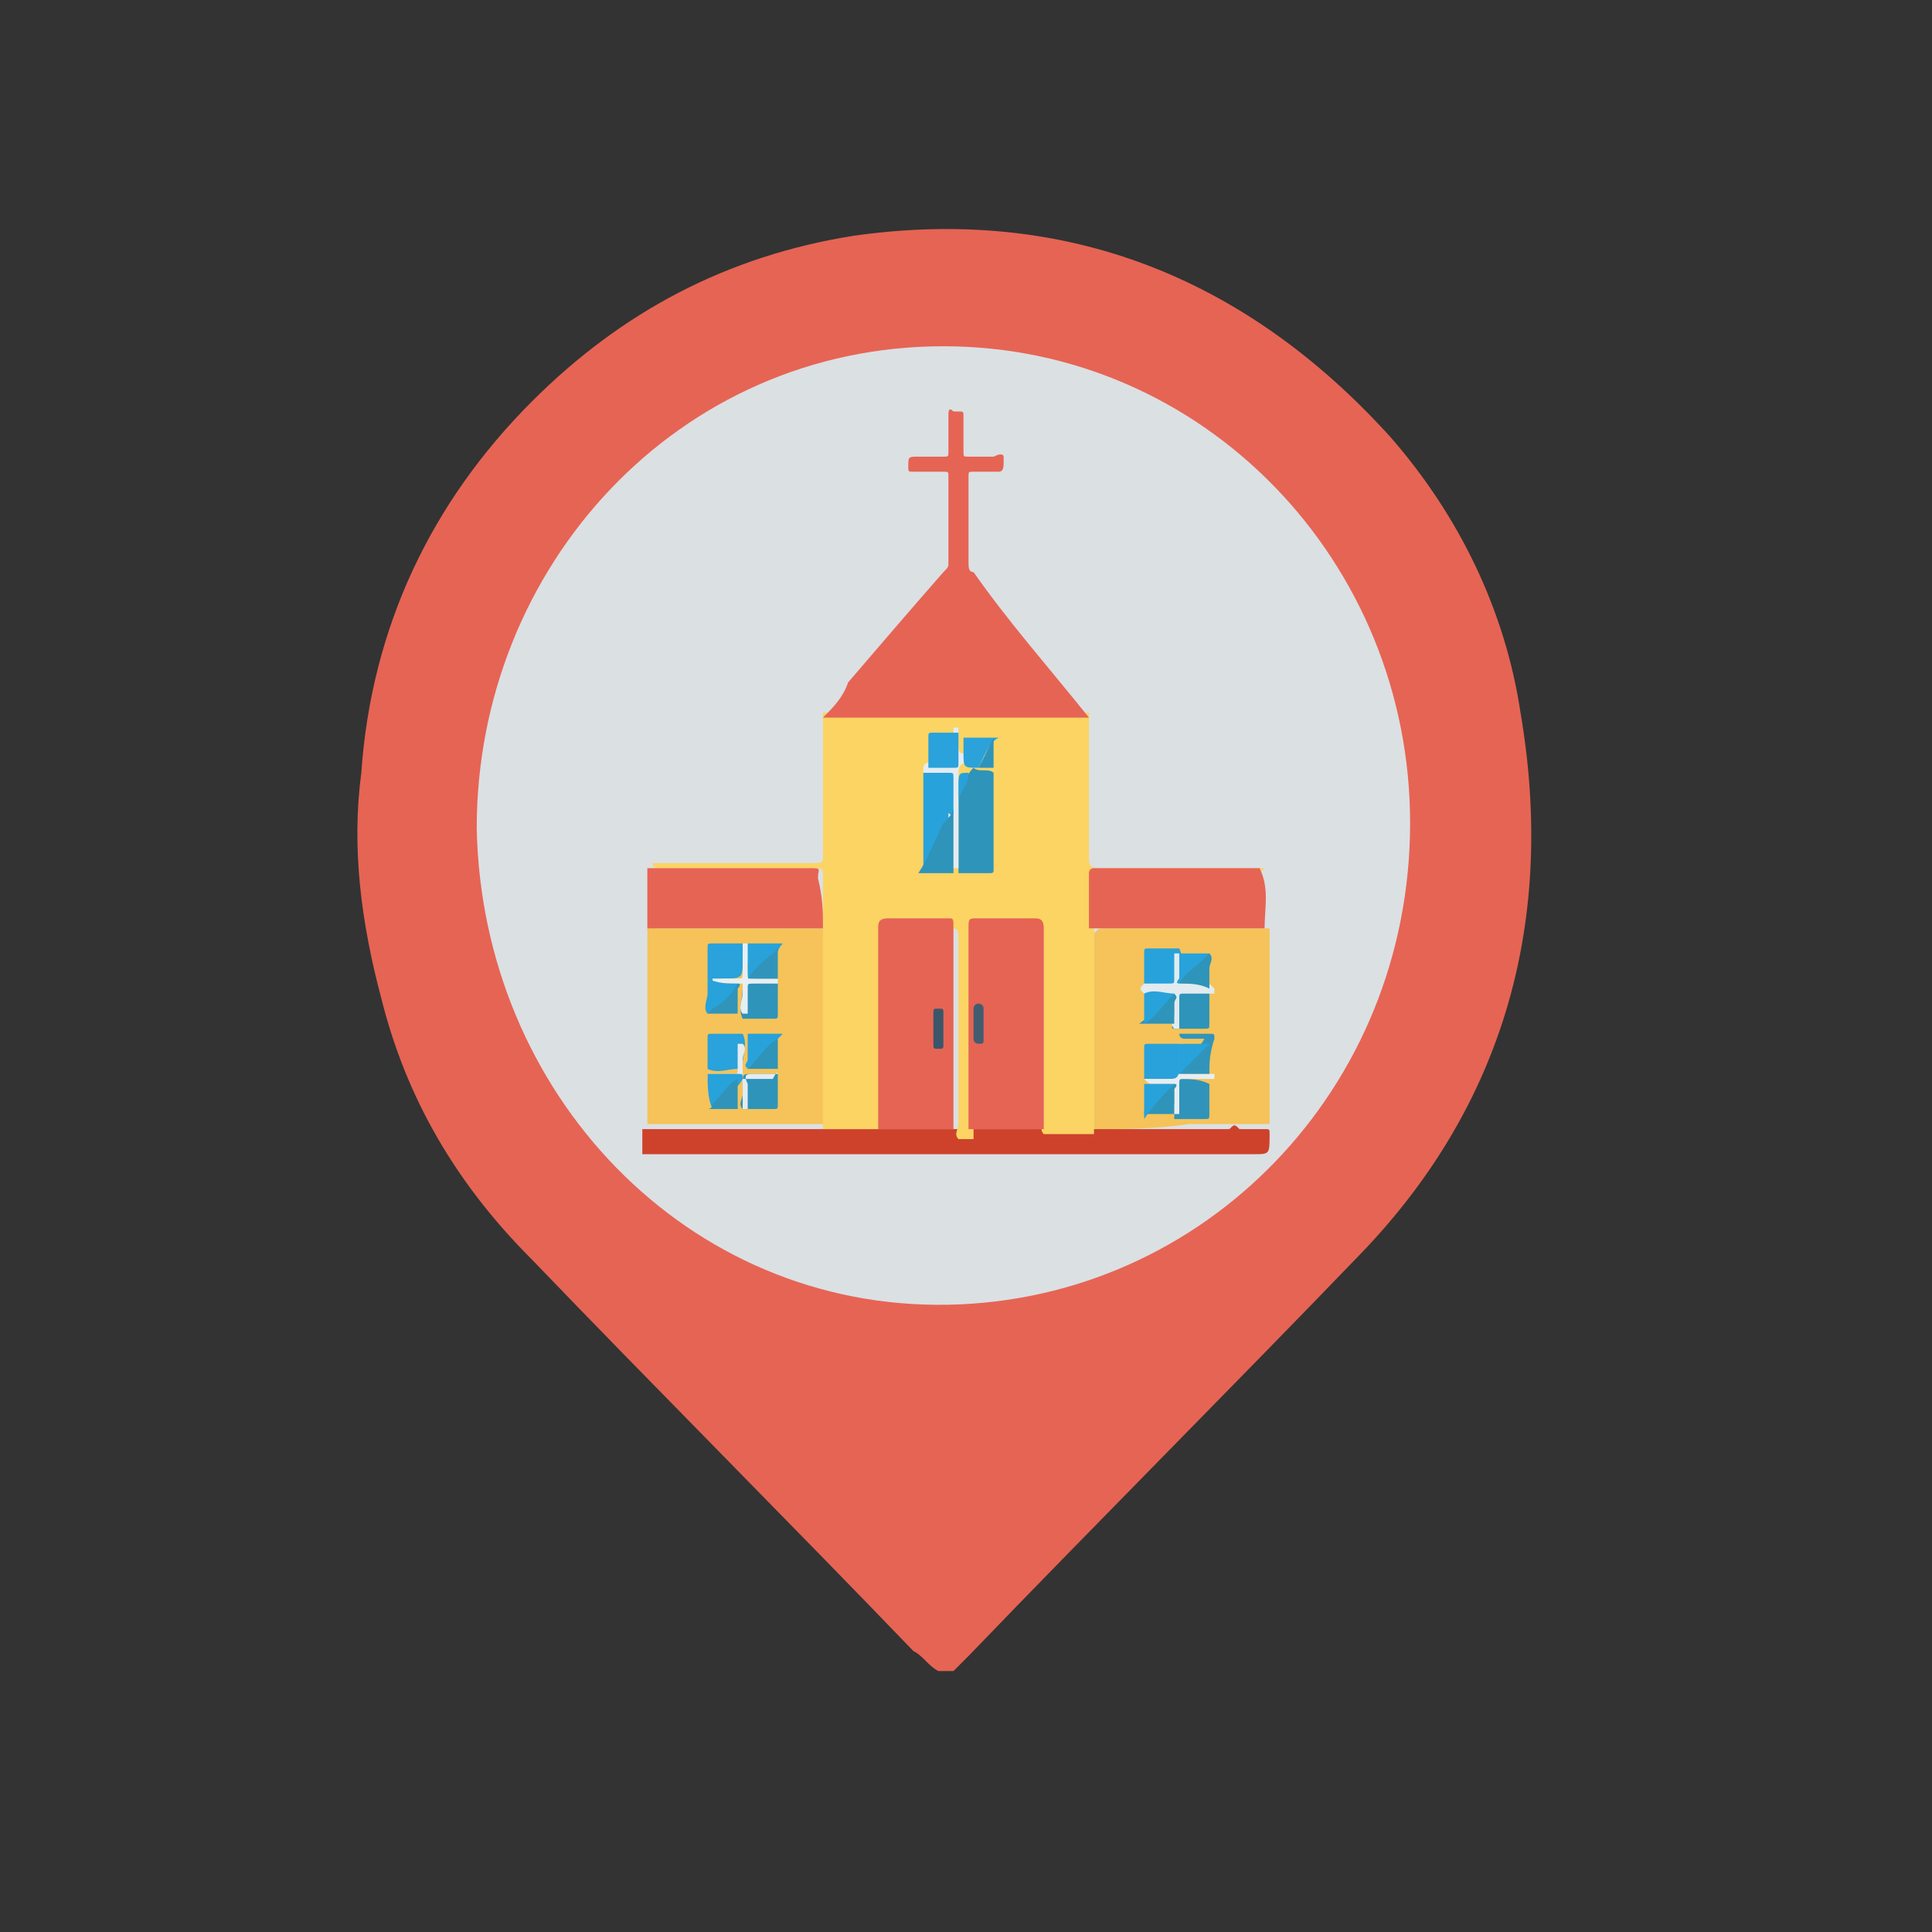 <?xml version="1.0" encoding="utf-8"?>
<!-- Generator: Adobe Illustrator 24.1.3, SVG Export Plug-In . SVG Version: 6.00 Build 0)  -->
<svg version="1.1" id="Layer_1" xmlns="http://www.w3.org/2000/svg" xmlns:xlink="http://www.w3.org/1999/xlink" x="0px" y="0px"
	 viewBox="0 0 38.5 38.5" style="enable-background:new 0 0 38.5 38.5;" xml:space="preserve">
<rect x="0" y="0" width="38.5" height="38.5" fill="#333333" stroke="none"/>
<style type="text/css">
	.st0{fill:#E66454;}
	.st1{fill:#DBE0E3;}
	.st2{fill:#CE422C;}
	.st3{fill:#FBD463;}
	.st4{fill:#F5C359;}
	.st5{fill:#2E94BA;}
	.st6{fill:#28A2DB;}
	.st7{fill:#E3ECF1;}
	.st8{fill:#2AA2DB;}
	.st9{fill:#2BA2DA;}
	.st10{fill:#2E94BB;}
	.st11{fill:#3094BA;}
	.st12{fill:#29A2DB;}
	.st13{fill:#E1EBF0;}
	.st14{fill:#E7EEF2;}
	.st15{fill:#3195BB;}
	.st16{fill:#2AA2DC;}
	.st17{fill:#2F94BA;}
	.st18{fill:#E4ECF1;}
	.st19{fill:#E8EFF2;}
	.st20{fill:#3094BB;}
	.st21{fill:#3B566A;}
	.st22{fill:#435C70;}
	.st23{fill:#28A1DB;}
</style>
<g>
	<path class="st0" d="M18.7,33.3c-0.2-0.1-0.3-0.3-0.5-0.4c-2.5-2.6-5.1-5.2-7.6-7.8c-1.5-1.5-2.5-3.2-3-5.2c-0.4-1.5-0.6-3-0.4-4.5
		C7.4,12.5,8.6,10,10.6,8c1.8-1.8,3.9-2.9,6.4-3.3c4.2-0.6,7.8,0.8,10.7,4c1.4,1.6,2.3,3.5,2.6,5.5c0.7,4.1-0.3,7.8-3.2,10.8
		c-2.6,2.7-5.2,5.3-7.8,8c-0.1,0.1-0.2,0.2-0.3,0.3C18.9,33.3,18.8,33.3,18.7,33.3z"/>
	<path class="st1" d="M9.5,16.5c0-5.2,4-9.6,9.3-9.6c5.2,0,9.3,4.3,9.3,9.5c0,5.3-4.1,9.5-9.2,9.6C13.7,26.1,9.6,21.8,9.5,16.5z"/>
	<g>
		<path class="st2" d="M24.7,22.5c0.2,0,0.4,0,0.5,0c0.1,0,0.1,0,0.1,0.1c0,0.4,0,0.4-0.3,0.4c-4,0-8,0-12,0c-0.1,0-0.1,0-0.2,0
			c0-0.2,0-0.3,0-0.5c0.2,0,0.4,0,0.7,0c0,0,0.1,0,0.1,0c1,0,2,0,3,0c0.3,0,0.7,0,1,0c0.4,0,0.9,0,1.3,0c0.1,0,0.2,0,0.3,0
			c0.4,0,0.9,0,1.3,0c0.3,0,0.6,0,1,0c0.9,0,1.7,0,2.6,0c0.1,0,0.3,0,0.4,0C24.6,22.4,24.6,22.4,24.7,22.5z"/>
		<path class="st3" d="M17.5,22.5c-0.4,0-0.7,0-1.1,0c0,0,0-0.1,0-0.2c0-1.3,0-2.5,0-3.8c0-0.3,0-0.6,0-1c0-0.2,0-0.2-0.2-0.2
			c-1,0-2,0-3,0c-0.1,0-0.2,0-0.2-0.1c0,0,0.1,0,0.1,0c1,0,2.1,0,3.1,0c0.2,0,0.2,0,0.2-0.2c0-0.9,0-1.8,0-2.6c0-0.1,0-0.1,0-0.2
			c0.1,0,0.1,0,0.2,0c1.6,0,3.3,0,4.9,0c0.1,0,0.1,0,0.2,0c0,0.1,0,0.1,0,0.2c0,0.9,0,1.8,0,2.7c0,0.1,0,0.2,0.2,0.2
			c1.1,0,2.1,0,3.2,0c0,0,0.1,0,0.1,0c-0.1,0.1-0.1,0.1-0.2,0.1c-1,0-1.9,0-2.9,0c0,0-0.1,0-0.1,0c-0.2,0-0.2,0-0.2,0.2
			c0,0.3,0,0.6,0,1c0,1,0,2,0,3.1c0,0.2,0,0.5,0,0.7c0,0.1,0,0.1,0,0.2c-0.3,0-0.7,0-1,0c-0.1-0.1,0-0.2,0-0.2c0-1.2,0-2.4,0-3.6
			c0,0,0-0.1,0-0.1c0-0.2,0-0.2-0.2-0.2c-0.3,0-0.7,0-1,0c-0.2,0-0.2,0-0.2,0.2c0,1.2,0,2.4,0,3.7c0,0.1,0,0.2,0,0.3
			c-0.1,0-0.2,0-0.3,0c-0.1-0.1,0-0.2,0-0.3c0-1.2,0-2.4,0-3.6c0-0.3,0-0.3-0.2-0.3c-0.3,0-0.6,0-0.9,0c-0.2,0-0.2,0-0.2,0.3
			c0,1.2,0,2.4,0,3.6C17.5,22.3,17.6,22.4,17.5,22.5z"/>
		<path class="st0" d="M21.7,14.3c-1.8,0-3.5,0-5.3,0c0.2-0.2,0.4-0.4,0.5-0.7c0.6-0.7,1.2-1.4,1.9-2.2c0.1-0.1,0.1-0.1,0.1-0.2
			c0-0.6,0-1.1,0-1.7c0-0.1,0-0.1-0.1-0.1c-0.2,0-0.4,0-0.6,0c-0.1,0-0.1,0-0.1-0.1c0,0,0,0,0,0c0-0.2,0-0.2,0.2-0.2
			c0.2,0,0.3,0,0.5,0c0.1,0,0.1,0,0.1-0.1c0-0.2,0-0.5,0-0.7c0-0.1,0-0.2,0.1-0.1c0,0,0.1,0,0.1,0c0.1,0,0.1,0,0.1,0.1
			c0,0.2,0,0.5,0,0.7c0,0.1,0,0.1,0.1,0.1c0.2,0,0.4,0,0.5,0C20,9,20,9.1,20,9.1c0,0,0,0.1,0,0.1c0,0.1,0,0.2-0.1,0.2
			c-0.2,0-0.3,0-0.5,0c-0.1,0-0.1,0-0.1,0.1c0,0.6,0,1.2,0,1.7c0,0.1,0,0.2,0.1,0.2C20.1,12.4,20.9,13.3,21.7,14.3
			C21.7,14.2,21.7,14.2,21.7,14.3z"/>
		<path class="st4" d="M21.8,22.5c0-1.3,0-2.6,0-3.9c0.1-0.1,0.1-0.1,0.2-0.1c1,0,2.1,0,3.1,0c0.1,0,0.1,0,0.2,0c0,1.3,0,2.6,0,3.9
			c-0.5,0-1.1,0-1.6,0C23,22.5,22.4,22.5,21.8,22.5z"/>
		<path class="st4" d="M16.4,18.5c0,1.3,0,2.6,0,3.9c-0.8,0-1.6,0-2.4,0c-0.4,0-0.7,0-1.1,0c0-1.3,0-2.6,0-3.9c0.1-0.1,0.1,0,0.2,0
			c1,0,2.1,0,3.1,0C16.3,18.5,16.4,18.5,16.4,18.5z"/>
		<path class="st0" d="M25.2,18.5c-1.2,0-2.3,0-3.5,0c0-0.4,0-0.8,0-1.1c0-0.1,0.1-0.1,0.1-0.1c1.1,0,2.1,0,3.2,0c0,0,0.1,0,0.1,0
			C25.3,17.7,25.2,18.1,25.2,18.5z"/>
		<path class="st0" d="M16.4,18.5c-1.2,0-2.3,0-3.5,0c0-0.4,0-0.8,0-1.2c1.1,0,2.2,0,3.2,0c0.3,0,0.2,0,0.2,0.2
			C16.4,17.9,16.4,18.2,16.4,18.5z"/>
		<path class="st0" d="M17.5,22.5c0-1.3,0-2.7,0-4c0-0.1,0-0.2,0.2-0.2c0.4,0,0.8,0,1.2,0c0.1,0,0.1,0,0.1,0.2c0,1.3,0,2.7,0,4
			C18.5,22.5,18,22.5,17.5,22.5z"/>
		<path class="st0" d="M19.3,22.5c0-1.3,0-2.7,0-4c0-0.2,0-0.2,0.2-0.2c0.4,0,0.8,0,1.1,0c0.1,0,0.2,0,0.2,0.2c0,1.3,0,2.7,0,4
			C20.2,22.5,19.7,22.5,19.3,22.5z"/>
		<path class="st5" d="M19.8,15.4c0,0.6,0,1.3,0,1.9c0,0.1,0,0.1-0.1,0.1c-0.2,0-0.4,0-0.6,0c0,0,0-0.1,0-0.1c0-0.5,0-0.9,0-1.4
			c0.1-0.2,0.1-0.4,0.3-0.6C19.5,15.4,19.7,15.3,19.8,15.4z"/>
		<path class="st6" d="M18.4,17.4c0-0.7,0-1.3,0-2c0.2-0.1,0.4,0,0.6,0c0.1,0,0.1,0.1,0.1,0.2c0,0.2,0,0.4,0,0.6
			c-0.1,0.3-0.3,0.6-0.4,0.8C18.6,17.1,18.6,17.2,18.4,17.4C18.5,17.4,18.5,17.4,18.4,17.4z"/>
		<path class="st7" d="M19,16.1c0-0.2,0-0.4,0-0.6c0-0.1,0-0.1-0.1-0.1c-0.2,0-0.4,0-0.5,0c0,0,0-0.1,0-0.1c0-0.1,0.1-0.1,0.1-0.1
			c0.1,0,0.2,0,0.3,0c0.2,0,0.2,0,0.2-0.2c0-0.1,0-0.2,0-0.3c0-0.1,0-0.1,0-0.2c0,0,0.1,0,0.1,0c0,0,0,0.1,0,0.1c0,0,0,0.1,0,0.1
			c0,0.4,0,0.3,0.3,0.3c0.1,0,0.2,0,0.3,0.1c0,0,0,0.1,0,0.1c-0.1,0-0.3,0-0.4,0c-0.2,0-0.2,0.1-0.2,0.3c0,0.1,0,0.1,0,0.2
			c0,0.5,0,1,0,1.6c0,0-0.1,0-0.1,0c-0.1,0-0.1-0.1-0.1-0.2c0-0.3,0-0.6,0-0.9C19,16.3,19,16.2,19,16.1z"/>
		<path class="st8" d="M19.1,14.6c0,0.2,0,0.4,0,0.6c0,0.1,0,0.1-0.1,0.1c-0.2,0-0.4,0-0.5,0c0-0.2,0-0.4,0-0.6c0-0.1,0-0.1,0.1-0.1
			C18.7,14.6,18.9,14.6,19.1,14.6z"/>
		<path class="st5" d="M19,16.1c0,0.4,0,0.9,0,1.3c-0.2,0-0.4,0-0.6,0c0,0-0.1,0-0.1,0c0.2-0.3,0.3-0.6,0.5-1
			C18.9,16.3,19,16.2,19,16.1z"/>
		<path class="st9" d="M19.5,15.3c-0.3,0-0.3,0-0.3-0.3c0-0.1,0-0.2,0-0.3c0.2,0,0.4,0,0.6,0c0,0,0.1,0,0.1,0
			C19.7,14.8,19.6,15.1,19.5,15.3z"/>
		<path class="st10" d="M19.5,15.3c0.1-0.2,0.2-0.4,0.3-0.6c0,0.2,0,0.4,0,0.6C19.7,15.3,19.6,15.3,19.5,15.3z"/>
		<path class="st11" d="M24.1,21.6c0,0.2,0,0.4,0,0.6c0,0.1,0,0.1-0.1,0.1c-0.2,0-0.4,0-0.6,0c0,0,0-0.1,0-0.2c0-0.1,0-0.3,0-0.4
			c0-0.1,0-0.1,0.1-0.2C23.7,21.5,23.9,21.5,24.1,21.6z"/>
		<path class="st12" d="M22.8,21.5c0-0.2,0-0.4,0-0.6c0-0.1,0-0.1,0.1-0.1c0.2,0,0.4,0,0.6,0c0.1,0.2,0,0.4,0,0.6c0,0,0,0.1-0.1,0.1
			C23.2,21.5,23,21.5,22.8,21.5z"/>
		<path class="st5" d="M24.1,19.8c0,0.2,0,0.4,0,0.6c0,0.1,0,0.1-0.1,0.1c-0.2,0-0.4,0-0.6,0c-0.1,0,0-0.1,0-0.2c0-0.1,0-0.2,0-0.4
			c0-0.1,0-0.1,0.1-0.1C23.7,19.7,23.9,19.7,24.1,19.8z"/>
		<path class="st6" d="M22.8,19.6c0-0.2,0-0.4,0-0.6c0-0.1,0-0.1,0.1-0.1c0.2,0,0.4,0,0.6,0c0.1,0.2,0,0.4,0,0.6c0,0,0,0.1-0.1,0.1
			C23.2,19.7,23,19.7,22.8,19.6z"/>
		<path class="st13" d="M22.8,19.6c0.2,0,0.4,0,0.5,0c0.1,0,0.1,0,0.1-0.1c0-0.2,0-0.3,0-0.5c0,0,0.1,0,0.1,0c0.1,0.1,0,0.3,0,0.4
			c0,0.1,0,0.1,0.1,0.2c0.1,0,0.3,0,0.4,0c0.1,0,0.1,0,0.2,0.1c0,0,0,0.1,0,0.1c-0.2,0-0.4,0-0.6,0c-0.1,0-0.1,0-0.1,0.1
			c0,0.2,0,0.4,0,0.6c0,0-0.1,0-0.1,0c-0.1-0.1,0-0.2,0-0.3c0-0.1,0-0.2,0-0.3c-0.1,0-0.3,0-0.4,0c-0.1,0-0.1,0-0.2-0.1
			C22.7,19.7,22.7,19.7,22.8,19.6z"/>
		<path class="st14" d="M22.8,21.5c0.2,0,0.3,0,0.5,0c0.1,0,0.2,0,0.2-0.2c0-0.2,0-0.3,0-0.5c0,0,0,0,0.1,0c0.1,0.1,0,0.3,0,0.4
			c0,0.1,0,0.2,0,0.2c0.1,0,0.3,0,0.4,0c0.1,0,0.1,0,0.2,0c0,0,0,0.1,0,0.1c-0.2,0-0.4,0-0.6,0c-0.1,0-0.1,0-0.1,0.1
			c0,0.2,0,0.4,0,0.6c0,0-0.1,0-0.1,0c-0.1-0.1,0-0.2,0-0.2c0-0.1,0-0.3,0-0.4c-0.1,0-0.3,0-0.4,0c-0.1,0-0.1,0-0.2-0.1
			C22.7,21.5,22.7,21.5,22.8,21.5z"/>
		<path class="st15" d="M24.1,21.4c-0.2,0-0.4,0-0.6,0c0-0.1,0-0.1,0.1-0.2c0.1-0.2,0.3-0.3,0.4-0.5c-0.2,0-0.3,0-0.4,0
			c0,0-0.1,0-0.1-0.1c0.2,0,0.4,0,0.6,0c0.1,0,0.1,0,0.1,0.1C24.1,21,24.1,21.2,24.1,21.4z"/>
		<path class="st6" d="M23.5,19.6c-0.1,0,0-0.1,0-0.1c0-0.2,0-0.4,0-0.5c0.2,0,0.4,0,0.6,0c0,0,0,0.1,0,0.1
			C23.9,19.2,23.7,19.4,23.5,19.6z"/>
		<path class="st5" d="M23.4,21.6c0.1,0,0,0.1,0,0.1c0,0.2,0,0.4,0,0.5c-0.2,0-0.4,0-0.6,0c0-0.1,0-0.1,0.1-0.1
			C23,21.9,23.2,21.7,23.4,21.6z"/>
		<path class="st6" d="M23.5,20.8c0.2,0,0.4,0,0.6,0c-0.2,0.2-0.4,0.4-0.6,0.6c-0.1,0,0-0.1,0-0.1C23.5,21.1,23.5,20.9,23.5,20.8
			C23.5,20.8,23.5,20.8,23.5,20.8z"/>
		<path class="st5" d="M23.4,19.8c0.1,0.1,0,0.1,0,0.2c0,0.1,0,0.3,0,0.4c-0.2,0-0.4,0-0.6,0c0,0-0.1,0-0.1,0
			C23,20.2,23.1,19.9,23.4,19.8z"/>
		<path class="st6" d="M23.4,21.6c-0.2,0.2-0.4,0.4-0.6,0.7c0-0.2,0-0.4,0-0.7C23,21.6,23.2,21.6,23.4,21.6z"/>
		<path class="st5" d="M23.5,19.6c0.1-0.2,0.3-0.3,0.5-0.5c0,0,0.1-0.1,0.1-0.1c0.1,0.1,0,0.2,0,0.3c0,0.1,0,0.3,0,0.4
			C23.9,19.6,23.7,19.6,23.5,19.6z"/>
		<path class="st6" d="M23.4,19.8c-0.2,0.2-0.4,0.5-0.6,0.6c0-0.2,0-0.4,0-0.6C23,19.7,23.2,19.8,23.4,19.8z"/>
		<path class="st8" d="M14.1,21.3c0-0.2,0-0.4,0-0.6c0-0.1,0-0.1,0.1-0.1c0.2,0,0.4,0,0.6,0c0.1,0.2,0,0.4,0,0.6c0,0,0,0.1-0.1,0.1
			C14.5,21.3,14.3,21.4,14.1,21.3z"/>
		<path class="st16" d="M14.1,19.5c0-0.2,0-0.4,0-0.6c0-0.1,0-0.1,0.1-0.1c0.2,0,0.4,0,0.6,0c0.1,0.1,0,0.2,0,0.3
			c0,0.4,0,0.4-0.4,0.4C14.3,19.5,14.2,19.6,14.1,19.5z"/>
		<path class="st17" d="M15.5,21.4c0,0.2,0,0.4,0,0.6c0,0.1,0,0.1-0.1,0.1c-0.2,0-0.4,0-0.6,0c-0.1-0.1,0-0.2,0-0.3
			c0-0.1,0-0.1,0-0.2c0-0.2,0-0.2,0.2-0.2c0.1,0,0.2,0,0.3,0C15.4,21.4,15.5,21.4,15.5,21.4z"/>
		<path class="st5" d="M15.5,19.6c0,0.2,0,0.4,0,0.6c0,0.1,0,0.1-0.1,0.1c-0.2,0-0.4,0-0.6,0c-0.1-0.2,0-0.4,0-0.6
			c0,0,0-0.1,0.1-0.1C15.1,19.6,15.3,19.5,15.5,19.6z"/>
		<path class="st18" d="M15.5,21.4c-0.2,0-0.3,0-0.5,0c-0.1,0-0.2,0-0.1,0.2c0,0.2,0,0.3,0,0.5c0,0-0.1,0-0.1,0c0,0,0,0,0,0
			c0-0.2,0-0.3,0-0.5c0-0.1,0-0.1-0.1-0.1c-0.1,0-0.2,0-0.4,0c-0.1,0-0.1,0-0.2,0c0,0,0-0.1,0-0.1c0.2,0,0.4,0,0.5,0
			c0.1,0,0.1,0,0.1-0.1c0-0.2,0-0.4,0-0.5c0,0,0,0,0.1,0c0.1,0.1,0,0.2,0,0.3c0,0.1,0,0.3,0,0.4c0.1,0,0.3,0,0.4,0
			c0.1,0,0.1,0,0.2,0C15.5,21.3,15.5,21.4,15.5,21.4z"/>
		<path class="st19" d="M15.5,19.6c-0.2,0-0.4,0-0.5,0c-0.1,0-0.1,0-0.1,0.1c0,0.2,0,0.3,0,0.5c0,0-0.1,0-0.1,0
			c-0.1-0.1,0-0.3,0-0.4c0-0.1,0-0.2,0-0.2c-0.1,0-0.3,0-0.4,0c-0.1,0-0.1,0-0.2,0c0,0,0-0.1,0-0.1c0.2,0,0.4,0,0.5,0
			c0.1,0,0.1,0,0.1-0.1c0-0.2,0-0.4,0-0.6c0,0,0.1,0,0.1,0c0.1,0.1,0,0.3,0,0.4c0,0.3,0,0.2,0.2,0.3c0.1,0,0.3,0,0.4,0
			C15.5,19.5,15.5,19.6,15.5,19.6z"/>
		<path class="st12" d="M15.5,19.5c-0.2,0-0.4,0-0.5,0c-0.1,0-0.1,0-0.1-0.1c0-0.2,0-0.4,0-0.6c0.2,0,0.4,0,0.6,0c0,0,0.1,0,0.1,0
			c-0.1,0.1-0.1,0.2-0.2,0.3c-0.1,0.1-0.2,0.2-0.3,0.3c0.1,0,0.2,0,0.4,0C15.4,19.4,15.4,19.4,15.5,19.5
			C15.5,19.5,15.5,19.5,15.5,19.5z"/>
		<path class="st6" d="M14.1,21.4c0.2,0,0.4,0,0.6,0c0.1,0,0.1,0,0.1,0.1c0,0.2,0,0.4,0,0.5c0,0,0,0,0,0c0-0.2,0-0.4,0-0.5
			c-0.1,0.2-0.3,0.3-0.5,0.5c0,0-0.1,0.1-0.1,0.1C14.1,21.9,14.1,21.6,14.1,21.4z"/>
		<path class="st6" d="M14.9,21.3c-0.1-0.1,0-0.1,0-0.2c0-0.2,0-0.3,0-0.5c0.2,0,0.4,0,0.6,0c0,0,0.1,0,0.1,0
			C15.3,20.9,15.1,21.1,14.9,21.3z"/>
		<path class="st20" d="M14.7,19.6c0.1,0,0,0.1,0,0.1c0,0.2,0,0.4,0,0.5c-0.2,0-0.4,0-0.6,0c0-0.1,0.1-0.1,0.1-0.2
			C14.4,19.9,14.5,19.7,14.7,19.6z"/>
		<path class="st11" d="M14.1,22.1c0.1,0,0.1-0.1,0.1-0.1c0.2-0.2,0.3-0.4,0.5-0.5c0,0.2,0,0.4,0,0.6c0,0,0,0,0,0
			C14.6,22.1,14.4,22.1,14.1,22.1C14.1,22.1,14.1,22.1,14.1,22.1z"/>
		<path class="st6" d="M14.7,19.6c-0.1,0.2-0.3,0.4-0.5,0.5c0,0-0.1,0.1-0.1,0.1c-0.1-0.1,0-0.3,0-0.4c0-0.1,0-0.2,0-0.3
			C14.3,19.6,14.5,19.6,14.7,19.6z"/>
		<path class="st5" d="M14.9,21.3c0.2-0.2,0.4-0.5,0.6-0.6c0,0.2,0,0.4,0,0.6C15.3,21.3,15.1,21.3,14.9,21.3z"/>
		<path class="st15" d="M15.5,19.5c-0.2,0-0.4,0-0.6,0c0.2-0.3,0.4-0.4,0.6-0.6C15.5,19,15.5,19.2,15.5,19.5z"/>
		<path class="st21" d="M18.8,20.5c0,0.1,0,0.2,0,0.3c0,0.1,0,0.1-0.1,0.1c-0.1,0-0.1,0-0.1-0.1c0-0.2,0-0.4,0-0.6
			c0-0.1,0-0.1,0.1-0.1c0.1,0,0.1,0,0.1,0.1C18.8,20.3,18.8,20.4,18.8,20.5z"/>
		<path class="st22" d="M19.4,20.4c0-0.1,0-0.2,0-0.3c0,0,0-0.1,0.1-0.1c0,0,0.1,0,0.1,0.1c0,0.2,0,0.4,0,0.6c0,0.1,0,0.1-0.1,0.1
			c0,0-0.1,0-0.1-0.1C19.4,20.6,19.4,20.5,19.4,20.4z"/>
		<path class="st23" d="M19.1,15.9c0-0.1,0-0.1,0-0.2c0-0.3,0-0.3,0.2-0.3C19.3,15.6,19.2,15.7,19.1,15.9z"/>
	</g>
</g>
</svg>
